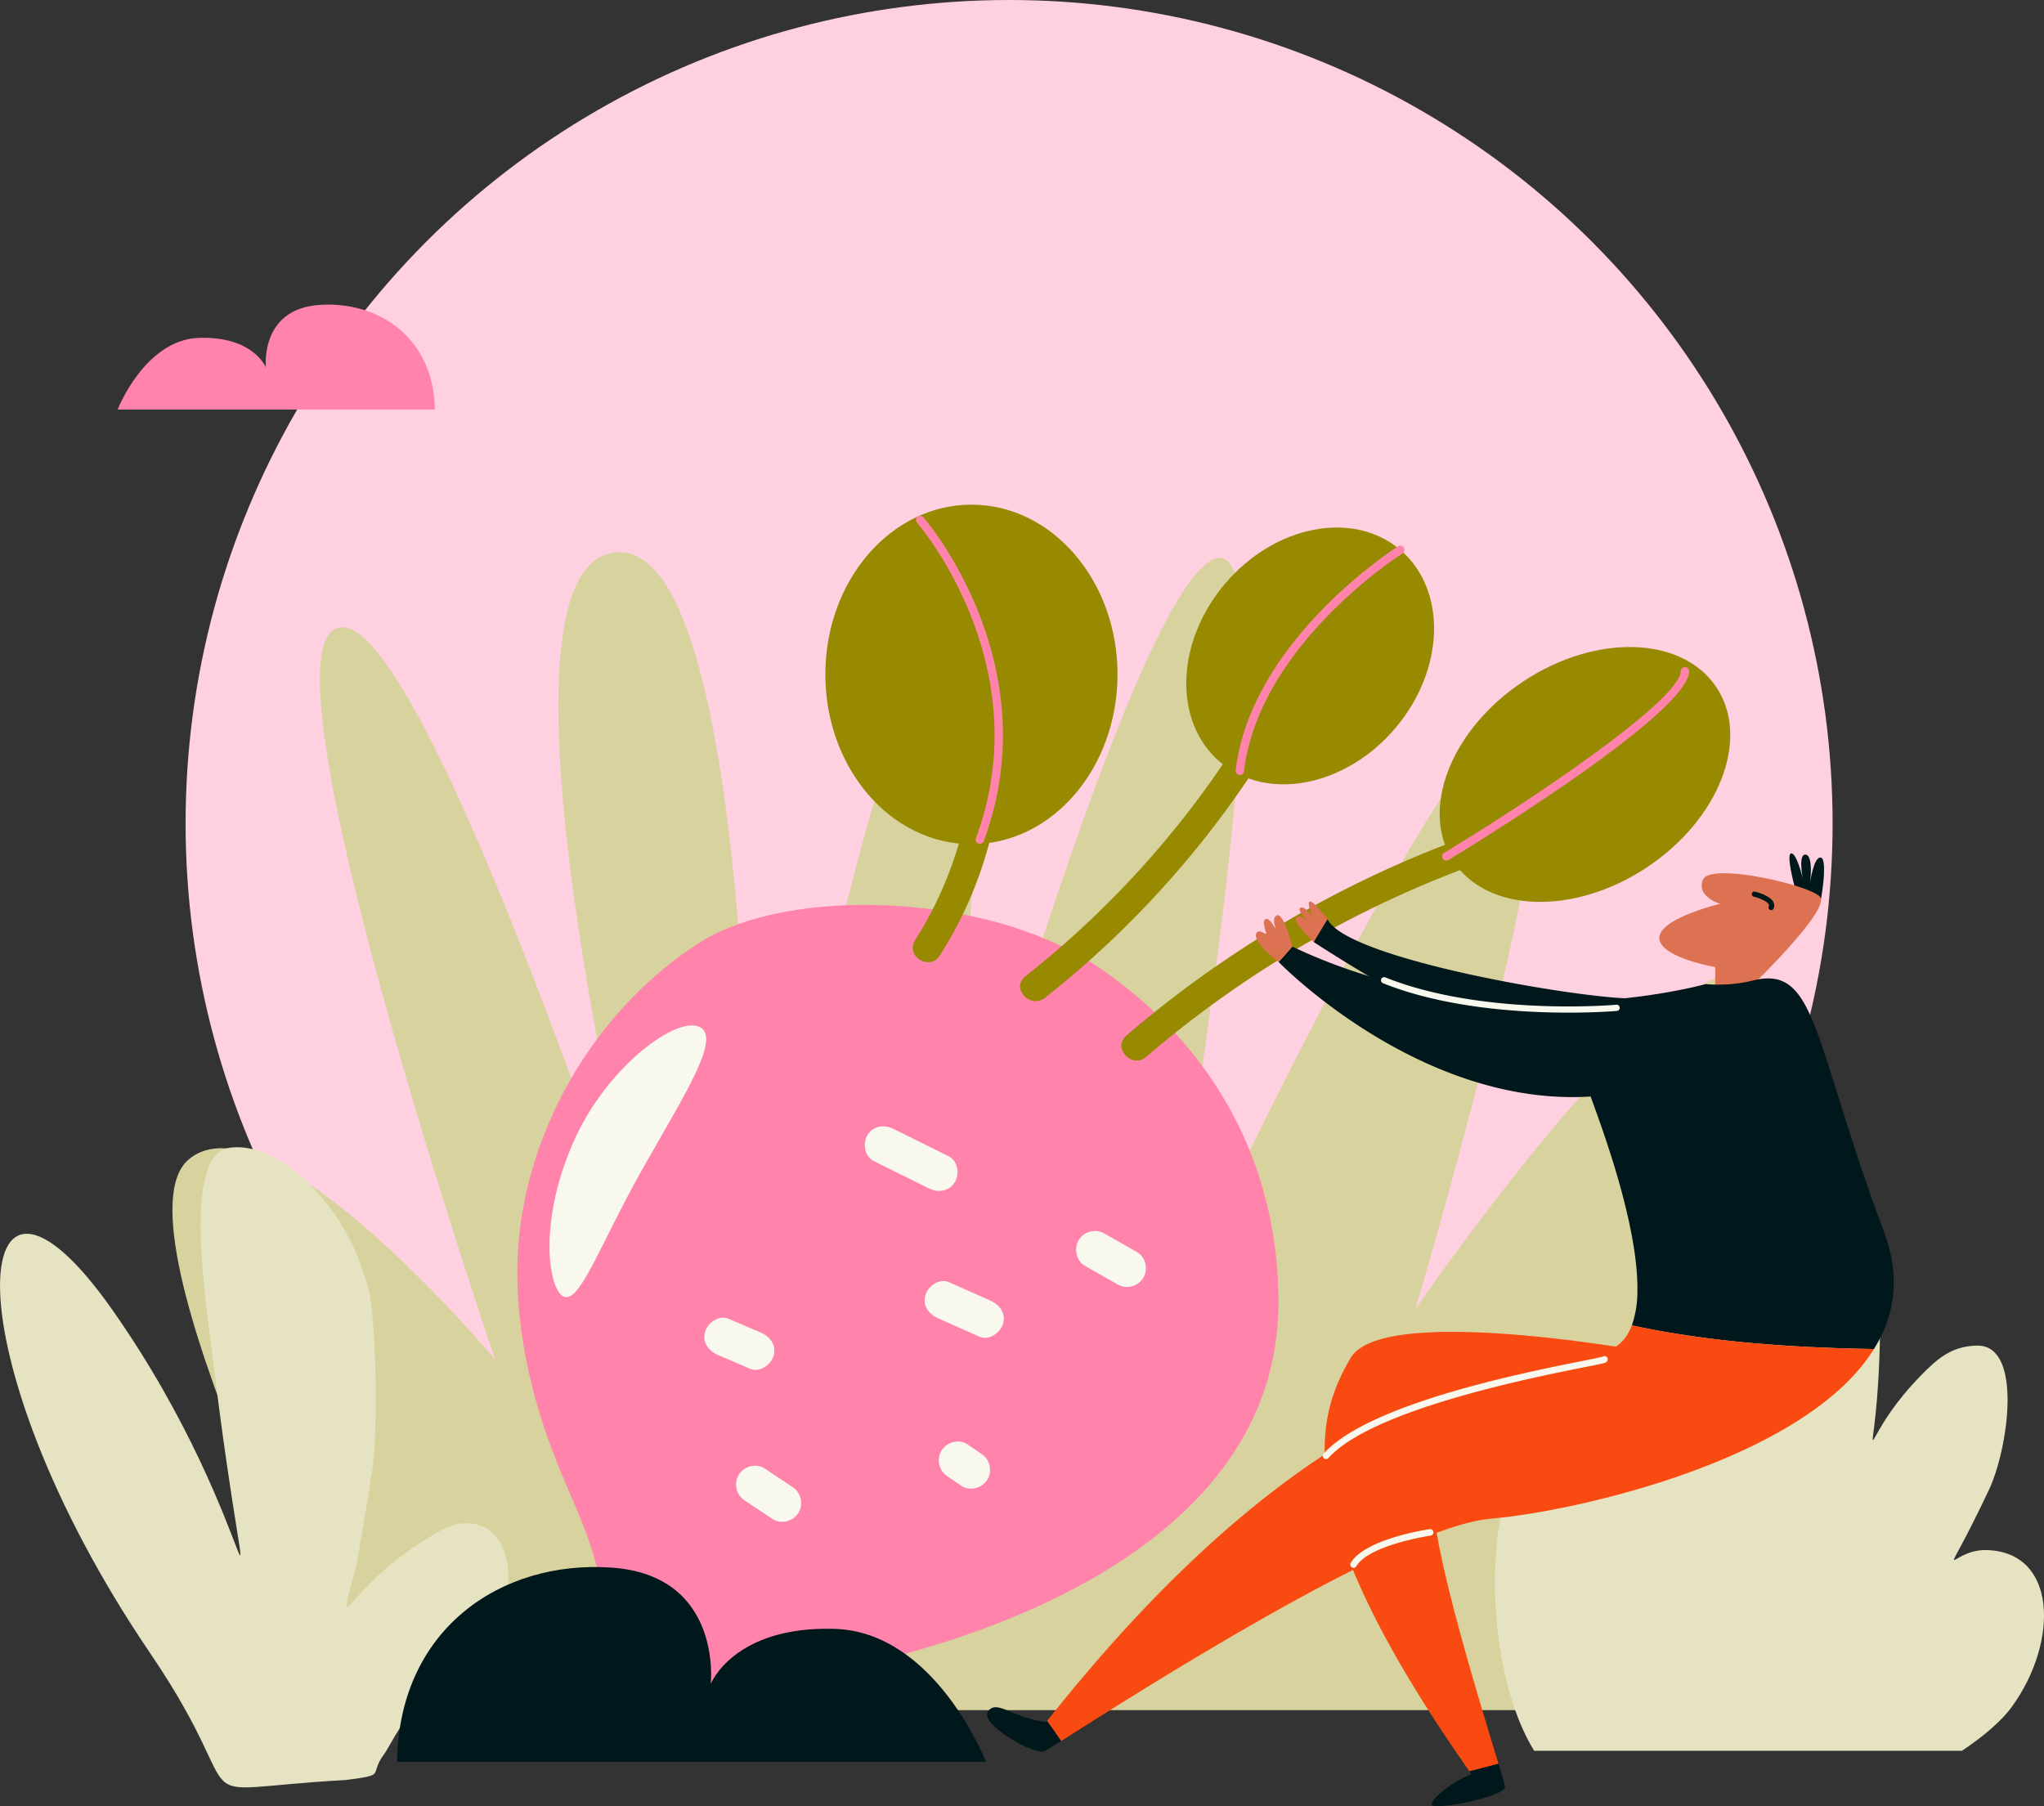 <svg xmlns="http://www.w3.org/2000/svg" width="1080" height="954.37" viewBox="0 0 1080 954.37"><rect x="0" y="0" width="1080" height="954.37" fill="#333333" stroke="none"/><g id="Слой_2" data-name="Слой 2"><g id="harvesting04_309503094"><g id="harvesting04_309503094-2" data-name="harvesting04_309503094"><circle cx="533.18" cy="435.12" r="435.12" fill="#ffd0df"/><path d="M261.7 718.46S132.76 341.54 179.05 331.62 351 711.85 351 711.85s-105.81-410-26.45-419.91 72.74 416.61 72.74 416.61 69.43-373.62 105.8-373.62-13.23 363.7-13.23 363.7 105.81-386.85 152.1-403.38-29.76 413.3-29.76 413.3S764.27 377.91 804 374.6 747.74 692 747.74 692 870.08 513.47 919.67 513.47s-29.76 390.15-29.76 390.15H189S56.71 649 99.69 612.66 261.7 718.46 261.7 718.46z" fill="#d7d29e"/><path d="M229.75 216.39H62.16s14.37-37 43.1-37.87 35.26 15.67 35.26 15.67-3.49-30.9 28.29-33.08S229.32 179 229.75 216.39z" fill="#ff83aa"/><path d="M182.56 940.57c22.62-2.93 11.81-2.21 20.49-13.8 2-2.66 7.67-14.34 15.08-23.15 14.31-17 50.51-50.14 50.49-70 0-26.48-18.87-34.66-36.36-24.57-20.55 11.86-31.89 21.62-47.7 39.28-4.48 5 3.82-19 4.68-25.9.75-6.06 6.56-36.84 6.37-40 4.67-14.86 3.78-96-2.79-107.19-.15-.26-7.83-33.63-38.6-57.6-9.21-7.17-21.65-12.88-33.2-11.12-24.67 3.76-12.22 81-9.16 106.43 22.89 190.65 29.89 96.44-52.43-20.73-77-109.66-88 22.42 20 181.45C137.26 958.78 89.82 945.66 182.56 940.57z" fill="#e6e3c2"/><path d="M1063.19 901.62c-5.94 8.24-16.09 16.54-26.57 23.5h-226c-33.11-53.36-29.4-185.84 32.1-179.89 7.93.77 24.46 12.81 32.6 31.4 8.63 19.73-2.33-19.82 15.47-87.94 28.35-108.57 100.72-122.13 102.59 14.11-1.13 84.26-16 62.66 21.14 24.45 9.31-9.61 16.89-16 30.11-16.24 24.29-.45 16.59 54.27 6.3 76.16-26.75 56.83-22.12 31.46-1.48 31.89C1087.13 819.84 1087.82 867.49 1063.19 901.62z" fill="#e6e3c2"/><path d="M579.39 510.44c-59.46-39.53-164.17-41.79-210.21-12.05-43.79 28.28-76 74.15-89.3 124.42a193.89 193.89.0 0 0-6.52 47.49C273 706.59 281.94 742.6 295.6 776c8.32 20.35 18.46 40.33 21.74 62.07 2.67 17.65-.17 35.95-10.3 50.84-6.7 9.83-7.11 11.6 4.15 17.57 4.53 2.4 12.55 8.2 17.89 8.2.14.0 12.26-23.27 37.76-23.27 68.53.0 308.67-44 308.67-203.31C675.51 604.44 631.13 544.83 579.39 510.44z" fill="#ff83aa"/><path d="M520.67 329.22c-2.91-9.41-17.9-6-15 3.46A197.2 197.2.0 0 1 483.51 496.8c-5.35 8.34 7.68 16.47 13 8.14C529.72 453.26 538.81 387.93 520.67 329.22z" fill="#978900"/><path d="M815.64 429A580 580 0 0 0 595.16 547.18c-7.54 6.47 2.91 17.74 10.4 11.31A562.2 562.2.0 0 1 819.09 444C828.6 441.32 825.19 426.34 815.64 429z" fill="#978900"/><path d="M687 331.46A502.75 502.75.0 0 1 541.73 515.93c-7.79 6.15 2.68 17.4 10.4 11.31A513 513 0 0 0 7e2 339.6C704.1 330.73 691.13 322.48 687 331.46z" fill="#978900"/><ellipse cx="513.28" cy="356.36" rx="77.18" ry="89.7" fill="#978900"/><ellipse cx="692.29" cy="346.66" rx="73.54" ry="58.99" transform="translate(-19.73 650.74) rotate(-49.73)" fill="#978900"/><ellipse cx="837.46" cy="409.22" rx="83.33" ry="58.99" transform="translate(-86.81 529.72) rotate(-33.47)" fill="#978900"/><path d="M209.82 931H521s-26.67-68.7-80-70.31-65.46 29.09-65.46 29.09S382 832.35 323 828.31 210.63 861.45 209.82 931z" fill="#00171b"/><path d="M517.73 445.85a2.27 2.27.0 0 1-.77-.13 2.23 2.23.0 0 1-1.31-2.86c33.86-91.37-30.45-165.92-31.1-166.66a2.21 2.21.0 1 1 3.32-2.93c.67.76 66.74 77.23 31.94 171.14A2.23 2.23.0 0 1 517.73 445.85z" fill="#ff83aa"/><path d="M655.11 409.49h-.26a2.22 2.22.0 0 1-1.94-2.46c8.11-68.95 85-117.85 85.74-118.34a2.22 2.22.0 1 1 2.36 3.76c-.76.47-75.83 48.28-83.7 115.1A2.22 2.22.0 0 1 655.11 409.49z" fill="#ff83aa"/><path d="M340.23 616.4c-22 38.59-32.83 70.07-41.41 69-8.08-.77-14.94-34.67 2-76.79 16.5-42.35 54.92-71 68-66.27C382.34 546.9 361.8 578 340.23 616.4z" fill="#f9f8ef"/><path d="M501.27 611l-29.13-14.47c-4.87-2.41-10.65-1.77-13.74 3.18-2.67 4.27-1.7 11.32 3.17 13.74l29.14 14.46c4.86 2.41 10.64 1.78 13.74-3.17C507.11 620.47 506.15 613.42 501.27 611z" fill="#f9f8ef"/><path d="M523.22 687.19l-21.82-9.7c-5-2.21-11 2-12.4 6.72-1.71 5.7 1.74 10.2 6.71 12.4l21.82 9.7c5 2.21 11-2 12.4-6.71C531.63 693.9 528.18 689.4 523.22 687.19z" fill="#f9f8ef"/><path d="M600.81 661.63l-17-9.7a10.1 10.1.0 0 0-13.74 3.17c-2.79 4.47-1.55 11 3.17 13.74l17 9.7A10.11 10.11.0 0 0 604 675.37C606.78 670.89 605.53 664.33 600.81 661.63z" fill="#f9f8ef"/><path d="M402 704.14l-17-7.29c-5-2.15-11 2-12.4 6.71-1.69 5.65 1.72 10.26 6.71 12.4l17 7.3c5 2.15 11-2 12.4-6.71C410.41 710.89 407 706.29 402 704.14z" fill="#f9f8ef"/><path d="M518.48 768.16l-7.23-4.92c-4.49-3.06-10.94-1.3-13.74 3.17a10.11 10.11.0 0 0 3.17 13.74l7.23 4.92c4.49 3.06 10.94 1.3 13.74-3.17A10.1 10.1.0 0 0 518.48 768.16z" fill="#f9f8ef"/><path d="M418.69 785.72 404.13 776c-4.52-3-10.92-1.33-13.74 3.17a10.09 10.09.0 0 0 3.18 13.74l14.55 9.69c4.52 3 10.92 1.34 13.74-3.17A10.1 10.1.0 0 0 418.69 785.72z" fill="#f9f8ef"/><path d="M961.52 477.27c.35 1.31 4.49-23.12.64-24.09s-5.78 13.49-5.78 13.49 1.92-14.45-2.25-15.09-1.61 12.52-1.61 12.52-3.21-13.49-6.1-13.17 1.93 18 1.93 18S960.55 473.73 961.52 477.27z" fill="#00171b"/><path d="M926 521.1c-.26.06-.5.09-.77.16.0.0 42.71-41.1 36.29-47.53s-57.8-18-61.66-9 9 12.85 9 12.85-32.11 7.7-32.11 18S906.29 511 906.29 511v11.56l-1.12.31A61.49 61.49.0 0 0 926 521.1z" fill="#dc7252"/><path d="M552.75 909.93c-18.59-2.42-25.86-12.12-30.71-5.65s24.24 23.43 29.9 21c.68-.29 3.78-2.22 8.77-5.37-2.43-3.61-4.89-7.17-7.45-10.62C553.08 909.51 552.92 909.72 552.75 909.93z" fill="#00171b"/><path d="M999.58 665.83a81.81 81.81.0 0 0-4-14.5C958 550.51 960 510.73 927.48 517.79a77.18 77.18.0 0 1-26.21 2.2c-13.1 3.49-116.46 28.55-218.41-19.79l-7.28 8.09s74.35 76.77 164.87 71.11c5 13.9 25.69 68.35 24.69 103.87a52.9 52.9.0 0 1-2.92 17.06c42.4 9.06 85.08 11.75 127.92 12.5C998.75 699 1002.62 683.33 999.58 665.83z" fill="#00171b"/><path d="M846.91 714.36c-41.17 8.88-146.84 9.71-293.65 194.94 2.56 3.45 5 7 7.45 10.62 36.69-23.17 176.7-113.2 227.21-117.47 44.14-3.73 165.76-30.91 202.22-89.62-42.84-.75-85.52-3.44-127.92-12.5C859.48 707.61 854.64 712.7 846.91 714.36z" fill="#f94a11"/><path d="M868.73 526.87c-7.65 5.22-156.76-18.07-167.29-41.21a29.1 29.1.0 0 0-7.27 12.12s122 80.81 170.52 71.93S896.21 531.72 868.73 526.87z" fill="#00171b"/><path d="M777.41 937.41c-11.31 4.85-21 12.93-21 16.16s39.6-4 38.79-9.69c-.13-.92-1.43-5.29-3.46-12q-7.62 2.08-15.37 4C776.71 936.41 777.05 936.91 777.41 937.41z" fill="#00171b"/><path d="M884.89 716.79s-153.54-29.9-171.32.81S679 797.26 776.36 935.91q7.75-1.95 15.37-4c-10.55-34.86-41-133.25-32.91-144.76C768.52 773.36 956.82 8e2 884.89 716.79z" fill="#f94a11"/><path d="M682.86 500.2s-4.45-17.77-8.08-16.56.0 8.89.0 8.89-3.64-8.08-6.06-6.87.8 8.48.8 8.48-3.9-3.11-5.25-1.61c-3.64 4 8.08 13.33 11.31 15.76C678 505.86 682.86 500.2 682.86 500.2z" fill="#dc7252"/><path d="M694.17 497.78s-11.31-10.51-9.29-12.93 6.87 2.83 6.87 2.83-7.28-7.27-4.45-8.08 6.47 5.65 6.47 5.65-3.64-8.48-1.62-8.89 9.29 9.3 9.29 9.3z" fill="#dc7252"/><path d="M935.83 480.88a1.49 1.49.0 0 1-.54-.11 1.37 1.37.0 0 1-.72-1.79 1.18 1.18.0 0 0 0-1.08c-.94-1.85-5.42-3.51-8-4.12a1.37 1.37.0 0 1 .63-2.66c.81.19 8 2 9.83 5.55a3.86 3.86.0 0 1 .1 3.38A1.35 1.35.0 0 1 935.83 480.88z" fill="#00171b"/><path d="M700.64 771a1.72 1.72.0 0 1-1.28-2.86c23.77-26.49 106.45-43 137.58-49.17 5-1 9.34-1.87 10-2.13a1.61 1.61.0 0 1 2.28.53 1.79 1.79.0 0 1-.57 2.43c-.64.43-1.67.66-11.06 2.54-27.87 5.55-112.68 22.46-135.7 48.09A1.67 1.67.0 0 1 700.64 771z" fill="#f9f8ef"/><path d="M715.18 828.41a1.77 1.77.0 0 1-.88-.24 1.71 1.71.0 0 1-.59-2.36c7.6-12.67 40.25-17.58 41.63-17.79a1.72 1.72.0 1 1 .5 3.4c-.32.05-32.41 4.87-39.19 16.16A1.7 1.7.0 0 1 715.18 828.41z" fill="#f9f8ef"/><path d="M828.8 535.08c-25.47.0-65.39-2.46-98.07-15.56a1.65 1.65.0 0 1 1.23-3.07C783.43 537.08 853.34 531 854 530.88a1.62 1.62.0 0 1 1.8 1.5 1.64 1.64.0 0 1-1.49 1.8C854.07 534.2 844 535.08 828.8 535.08z" fill="#f9f8ef"/><path d="M764.21 454.74a2.21 2.21.0 0 1-1.15-4.11c49.94-30.29 124.44-80.84 125-96a2.19 2.19.0 0 1 2.3-2.14 2.23 2.23.0 0 1 2.14 2.3c-.83 22.37-114.21 91.76-127.14 99.6A2.2 2.2.0 0 1 764.21 454.74z" fill="#ff83aa"/></g></g></g></svg>